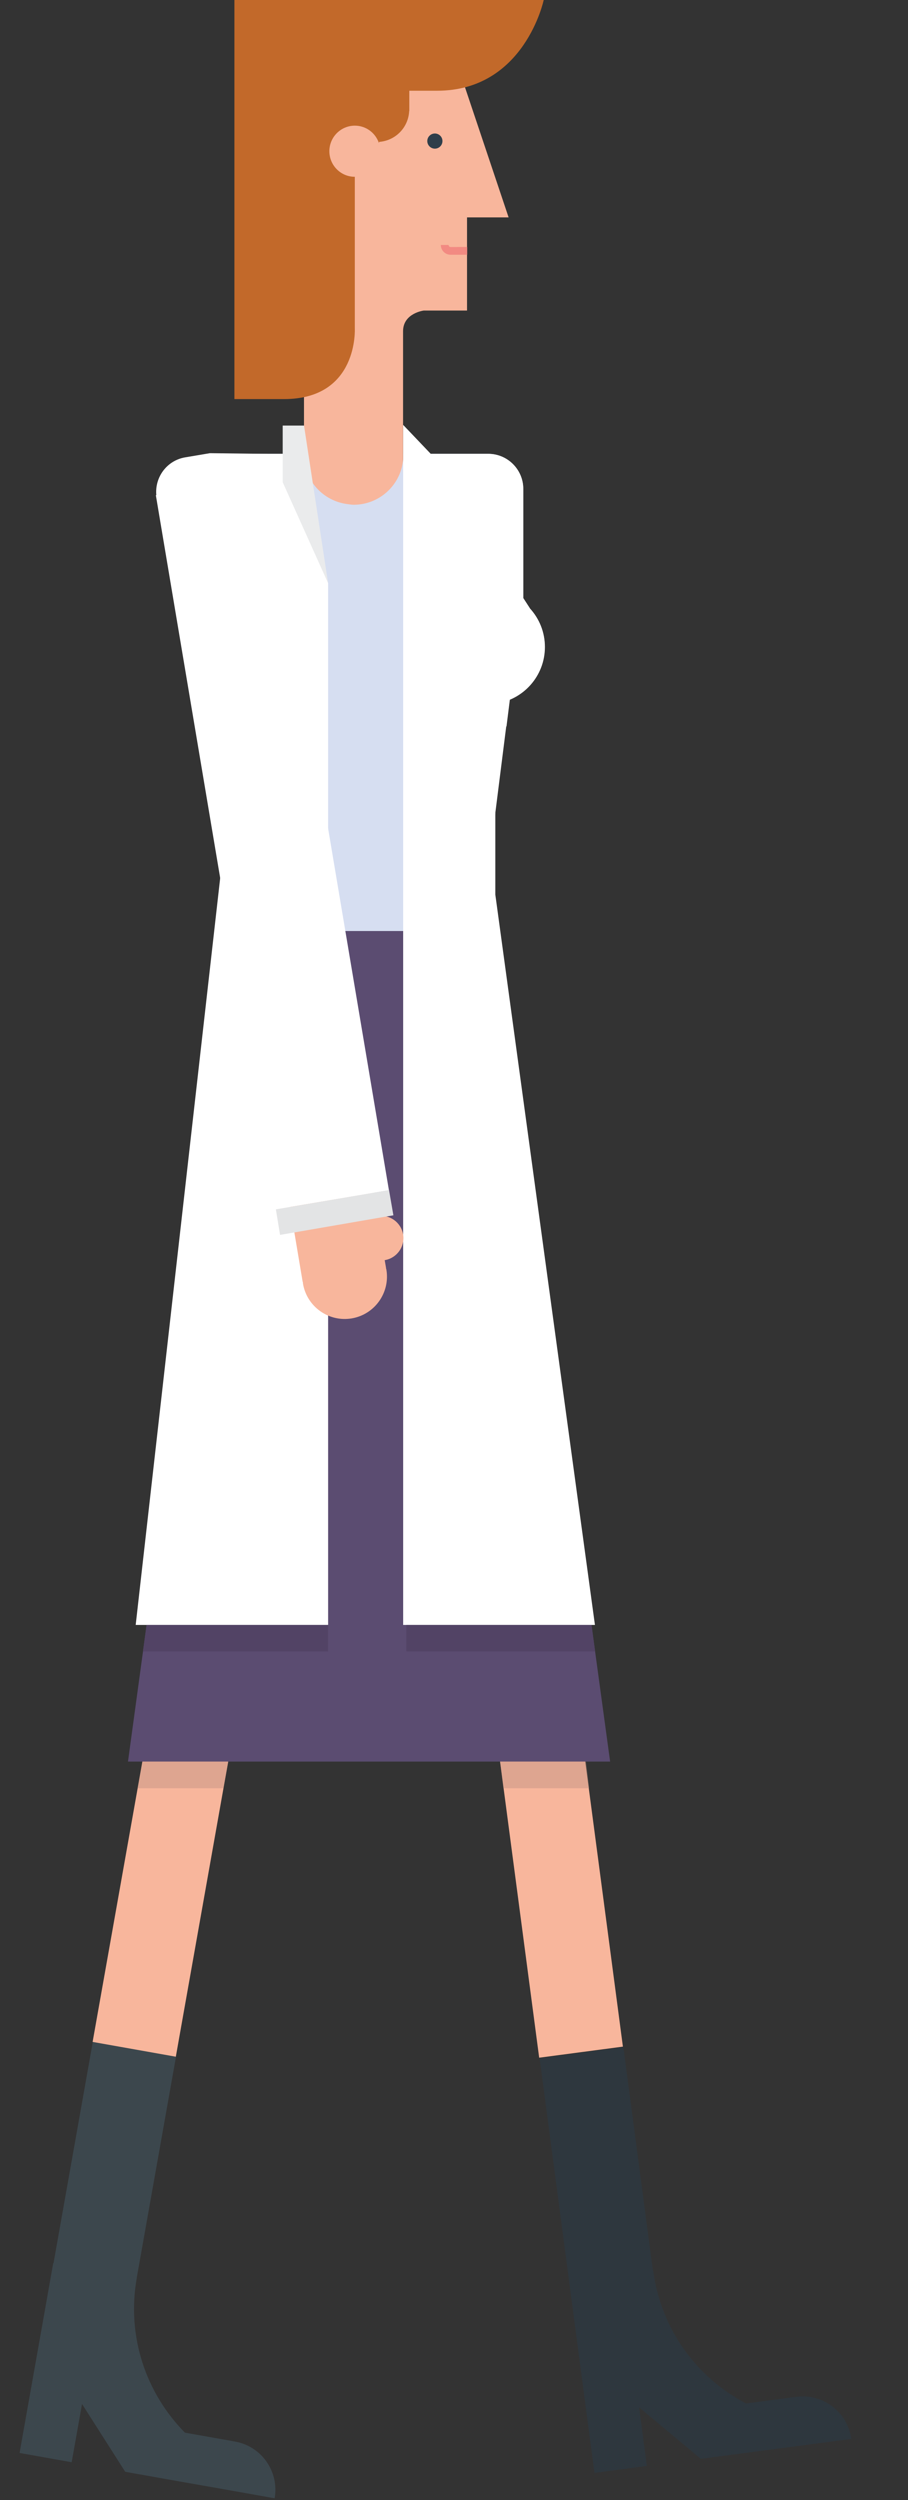 <?xml version="1.0" encoding="utf-8"?>
<!-- Generator: Adobe Illustrator 16.0.0, SVG Export Plug-In . SVG Version: 6.00 Build 0)  -->
<!DOCTYPE svg PUBLIC "-//W3C//DTD SVG 1.1//EN" "http://www.w3.org/Graphics/SVG/1.1/DTD/svg11.dtd">
<svg version="1.1" id="Layer_1" xmlns="http://www.w3.org/2000/svg" xmlns:xlink="http://www.w3.org/1999/xlink" x="0px" y="0px"
	 width="62.525px" height="172px" viewBox="0 0 62.525 172" enable-background="new 0 0 62.525 172" xml:space="preserve">
<rect x="0" y="0" width="62.525" height="172" fill="#333333" stroke="none"/>
<g>
	<g>
		<g>
			<path fill="#2E373E" d="M54.833,164.896c-0.049,0.006-0.101,0.016-0.146,0.024v-0.005l-3.319,0.438
				c-3.365-1.767-5.849-5.082-6.386-9.133l-0.021,0.004l-2.035-15.379l-5.767,0.762l2.035,15.377l0.054,0.408l0.358,2.715
				l0.463,3.49l0.865,6.533l3.608-0.479l-0.533-4.033l4.25,3.545l3.675-0.488l3.489-0.46l3.193-0.423
				C58.374,165.95,56.679,164.652,54.833,164.896z"/>
			
				<rect x="32.952" y="77.781" transform="matrix(0.991 -0.131 0.131 0.991 -14.065 5.648)" fill="#F8B69C" width="5.818" height="63.726"/>
		</g>
		<polygon opacity="0.4" fill="#B78D7E" enable-background="new    " points="40.573,123.027 34.662,123.027 34.436,121.191 
			40.349,121.191 		"/>
	</g>
	<g>
		<g>
			<path fill="#3C474D" d="M16.181,167.973c-0.049-0.013-0.098-0.018-0.146-0.021l0.002-0.007l-3.302-0.584
				c-2.67-2.701-4.032-6.612-3.317-10.635H9.413l2.717-15.291l-5.729-1.019l-2.716,15.289l-0.02-0.005l-0.549,3.1L2.5,162.271
				l-1.152,6.487l3.587,0.638l0.713-4.008l2.976,4.666l3.649,0.648l3.466,0.609l3.173,0.566
				C19.237,170.05,18.015,168.295,16.181,167.973z"/>
			
				<rect x="11.931" y="77.69" transform="matrix(0.985 0.175 -0.175 0.985 19.374 -0.907)" fill="#F8B69C" width="5.817" height="63.729"/>
		</g>
		<polygon opacity="0.4" fill="#B78D7E" enable-background="new    " points="15.386,123.027 9.473,123.027 9.816,121.191 
			15.728,121.191 		"/>
	</g>
	<g>
		<path fill="#F8B69C" d="M30.96,2.848l4.063,12.108H32.16v6.409H29.18c0,0-1.425,0.178-1.425,1.421c0,0.537,0,4.938,0,7.076v6.492
			h-6.822v-5.603V2.625h9.851L30.96,2.848z"/>
		<path fill="#2F3E4A" d="M30.468,9.704c0,0.29-0.235,0.523-0.522,0.523c-0.285,0-0.523-0.233-0.523-0.523
			c0-0.287,0.238-0.52,0.523-0.52C30.232,9.184,30.468,9.417,30.468,9.704z"/>
		<path fill="#F28A82" d="M31.026,16.993c-0.075,0-0.137-0.062-0.137-0.14h-0.534c0,0.369,0.302,0.673,0.671,0.673h1.146v-0.534
			L31.026,16.993L31.026,16.993z"/>
		<path fill="#C2692A" d="M16.142,0v27.456c0,0,1.718,0,3.417,0c5.146,0,4.873-4.873,4.873-4.873v-10.42
			c-0.969,0-1.752-0.789-1.752-1.76c0-0.968,0.785-1.758,1.755-1.758c0.771,0,1.418,0.501,1.655,1.189l0.022-0.073
			c1.123-0.085,2.011-0.989,2.063-2.121h0.01V6.242c0.503,0,1.128,0,1.917,0C36.125,6.242,37.44,0,37.44,0H16.142z"/>
	</g>
	<g>
		<path fill="#FFFFFF" d="M30.446,84.964c-0.001,0-0.003,0-0.005,0l0.036-0.276l0.565-4.48l4.114-32.581l-5.769-0.729L25.273,79.48
			l-0.564,4.479l-0.487,3.865h0.01c-0.006,0.043-0.021,0.078-0.024,0.119c-0.202,1.594,0.926,3.049,2.521,3.25
			c1.594,0.201,3.049-0.928,3.251-2.521c0.005-0.04,0-0.079,0.002-0.121l0.007,0.002l0.067-0.542
			c0.002,0.001,0.003,0.001,0.005,0.001c0.843,0.107,1.611-0.49,1.718-1.332C31.887,85.836,31.29,85.071,30.446,84.964z"/>
		
			<rect x="29.207" y="47.462" transform="matrix(0.992 0.125 -0.125 0.992 6.34 -3.643)" fill="#FFFFFF" width="5.815" height="2.18"/>
		
			<rect x="29.743" y="41.069" transform="matrix(0.992 0.125 -0.125 0.992 5.8 -3.739)" fill="#4C789C" width="5.816" height="6.431"/>
	</g>
	<polygon fill="#5B4C71" points="34.076,63.072 28.026,63.072 26.212,63.072 24.614,63.072 22.8,63.072 16.75,63.072 8.813,121.191 
		22.8,121.191 28.026,121.191 42.013,121.191 	"/>
	<g>
		<path fill="#D6DEF1" d="M36.481,41.853l0.004-0.005l-0.459-0.71v-1.581v-2.592v-3.333c0-1.333-1.077-2.413-2.413-2.413h-3.954
			h-1.884v0.086c0,1.889-1.532,3.421-3.421,3.421c-0.134,0-0.262-0.024-0.392-0.04c-1.703-0.196-3.029-1.626-3.029-3.381
			l-0.077-0.086h-0.001h-4.132h-1.722c-1.333,0-2.412,1.08-2.412,2.413c0,0-0.158,1.843,0,3.631c0.158,1.788-0.012,0-0.012,0
			l0.396,4.153h3.779v22.636h4.364h8.541h3.438l1-15.654c1.928-0.255,3.414-1.901,3.414-3.9
			C37.512,43.478,37.12,42.549,36.481,41.853z"/>
		<rect x="27.766" y="31.218" fill="#D6DEF1" width="0.009" height="0.001"/>
		<path fill="#D6DEF1" d="M27.775,31.219h-0.009c0.001,0.029,0.009,0.057,0.009,0.086V31.219z"/>
		<rect x="20.855" y="31.218" fill="#D6DEF1" width="0.087" height="0.001"/>
		<path fill="#D6DEF1" d="M20.933,31.305c0-0.029,0.008-0.057,0.009-0.086h-0.086L20.933,31.305L20.933,31.305z"/>
	</g>
	<polygon fill="#FFFFFF" points="9.344,111.792 22.594,111.792 22.594,40.125 20.594,31.227 18.466,31.227 	"/>
	<path fill="#FFFFFF" d="M29.665,31.227h0.304h3.655c1.332,0,2.412,1.083,2.412,2.415v3.332v2.596v1.58l0.459,0.709l-0.002,0.002
		c0.639,0.702,1.03,1.628,1.03,2.651c0,1.998-1.487,3.643-3.415,3.9v13.134l6.859,50.246H27.762v-82.56L29.665,31.227z"/>
	<polygon fill="#EAEBEC" points="22.594,40.125 19.466,33.176 19.466,29.278 20.935,29.278 	"/>
	<g>
		<path fill="#F8B69C" d="M25.983,83.665c-0.002,0.001-0.003,0.001-0.004,0.002l-0.047-0.274l-0.748-4.454l-5.409-32.177
			l-5.734,0.964l5.409,32.178l0.747,4.452l0.646,3.841l0.013-0.002c0.003,0.043,0.001,0.08,0.008,0.121
			c0.268,1.584,1.769,2.651,3.354,2.387c1.585-0.268,2.653-1.768,2.389-3.354c-0.007-0.039-0.022-0.074-0.03-0.115l0.006-0.002
			l-0.092-0.537c0.003,0,0.005,0,0.006,0c0.836-0.141,1.401-0.934,1.261-1.771C27.612,84.085,26.82,83.525,25.983,83.665z"/>
		
			<rect x="14.175" y="47.231" transform="matrix(0.986 -0.166 0.166 0.986 -7.767 3.497)" opacity="0.4" fill="#B78D7E" enable-background="new    " width="5.817" height="2.181"/>
		
			<rect x="13.464" y="40.86" transform="matrix(0.986 -0.166 0.166 0.986 -7.078 3.323)" fill="#D6DEF1" width="5.816" height="6.43"/>
	</g>
	<path fill="#FFFFFF" d="M10.764,34.062c-0.113-1.243,0.736-2.387,1.99-2.598l1.699-0.286l4.012,0.048l0.051,1.531l0,0l8.266,49.133
		l-7.785,1.31L13.12,48.269l-1.756-10.44l-0.632-3.761L10.764,34.062z"/>
	<polygon fill="#E3E4E5" points="19.284,84.958 27.089,83.609 26.788,81.875 18.997,83.201 	"/>
</g>
<polygon fill="#524365" points="9.845,113.616 22.591,113.616 22.591,111.792 10.094,111.792 "/>
<polygon fill="#524365" points="40.981,113.616 27.982,113.616 27.982,111.792 40.732,111.792 "/>
</svg>
